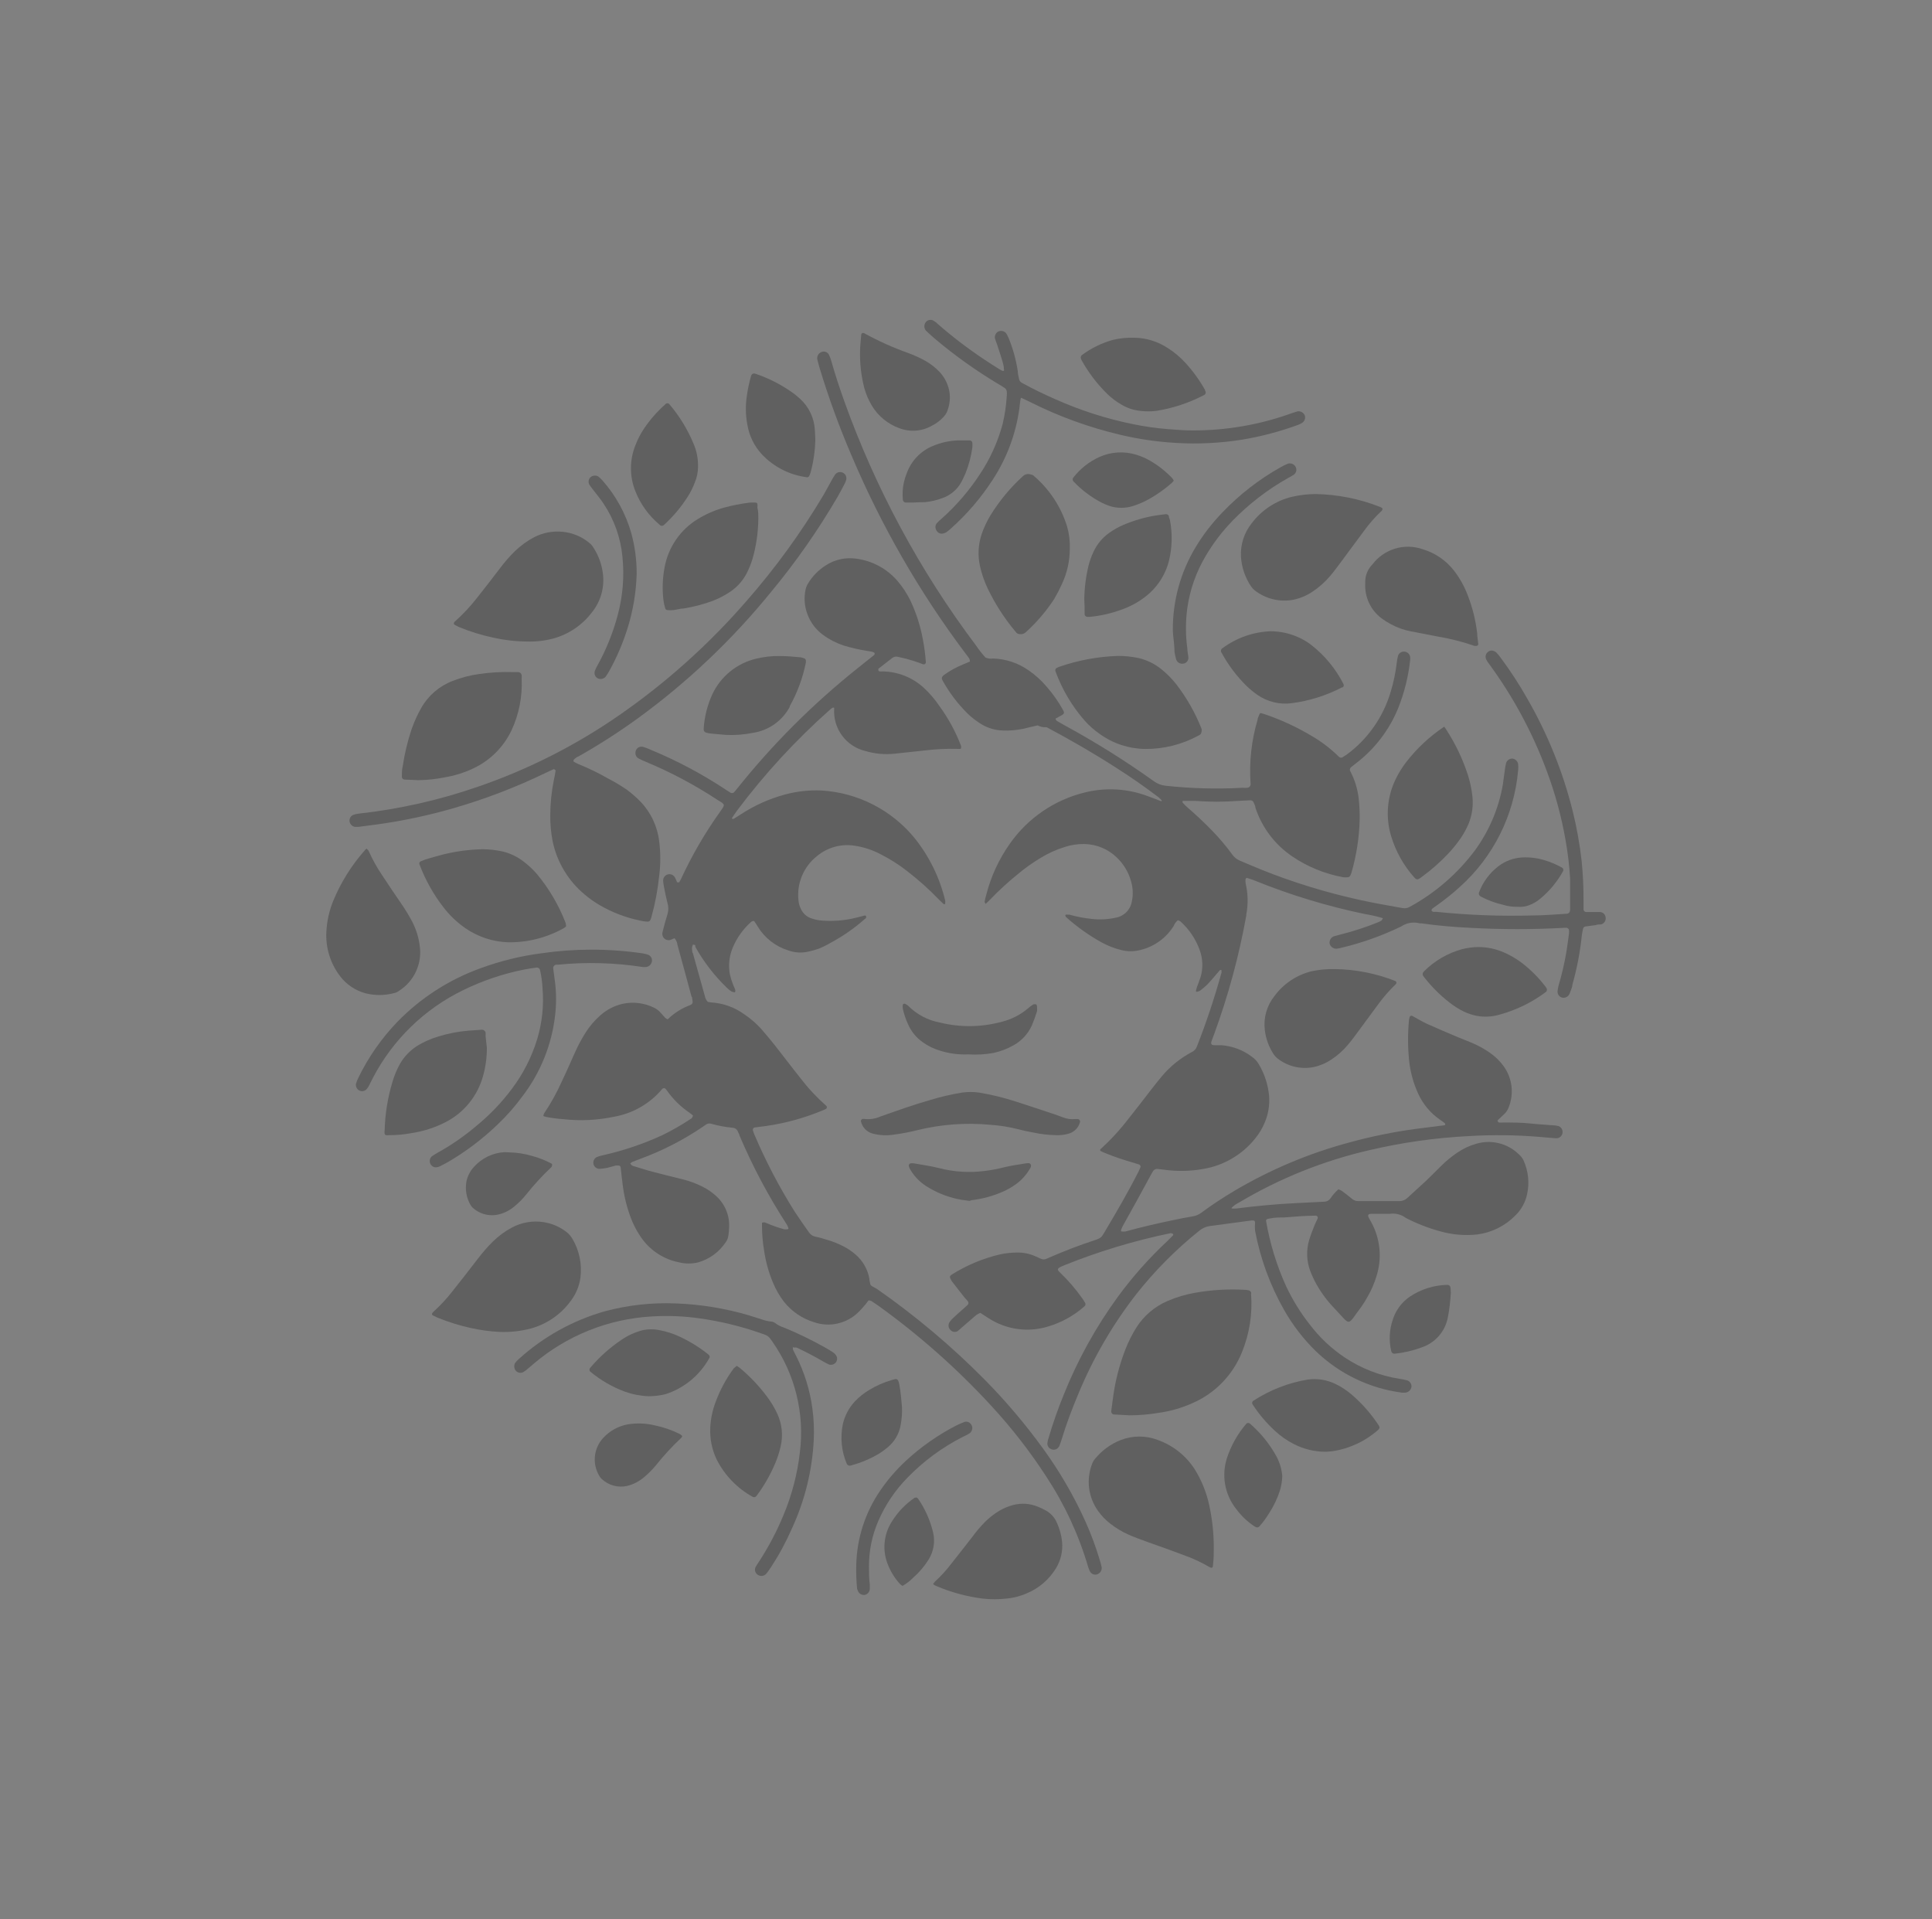 <svg width="151" height="150" viewBox="0 0 151 150" fill="none" xmlns="http://www.w3.org/2000/svg">
<rect x="0" y="0" width="151" height="150" fill="#808080" stroke="none"/>
<g opacity="0.25">
<g clip-path="url(#clip0_820_24797)">
<path d="M81.099 56.689L79.948 56.959C79.433 57.067 78.907 57.111 78.381 57.089C77.806 57.075 77.244 56.915 76.748 56.623C76.334 56.378 75.951 56.084 75.607 55.748C74.842 54.989 74.189 54.123 73.668 53.179C73.566 53.002 73.603 52.891 73.779 52.751C74.245 52.415 74.75 52.137 75.282 51.922L75.811 51.699C75.805 51.619 75.787 51.54 75.755 51.466C75.662 51.327 75.56 51.196 75.458 51.066C71.872 46.292 68.881 41.096 66.552 35.594C65.597 33.371 64.767 31.096 64.066 28.779C64.001 28.556 63.936 28.323 63.88 28.091C63.859 27.983 63.873 27.872 63.92 27.773C63.967 27.674 64.044 27.593 64.14 27.541C64.244 27.479 64.368 27.459 64.486 27.487C64.603 27.515 64.706 27.588 64.771 27.69C64.846 27.84 64.908 27.995 64.956 28.156C65.253 29.217 65.597 30.26 65.968 31.302C68.426 38.175 71.907 44.634 76.293 50.461C76.515 50.788 76.76 51.099 77.026 51.392C77.214 51.469 77.419 51.495 77.62 51.466C78.619 51.493 79.588 51.817 80.403 52.397C80.917 52.75 81.382 53.169 81.785 53.645C82.287 54.216 82.726 54.84 83.093 55.506C83.195 55.683 83.177 55.776 83.01 55.879L82.5 56.158C82.5 56.242 82.565 56.316 82.62 56.353C82.676 56.391 82.991 56.568 83.177 56.67C85.596 57.983 87.932 59.445 90.172 61.045C90.442 61.249 90.763 61.374 91.1 61.408C93.096 61.624 95.107 61.677 97.111 61.567C97.229 61.576 97.347 61.576 97.464 61.567C97.506 61.566 97.548 61.556 97.586 61.538C97.624 61.519 97.657 61.493 97.683 61.46C97.71 61.427 97.729 61.389 97.739 61.348C97.749 61.307 97.751 61.264 97.742 61.222C97.626 59.546 97.812 57.862 98.29 56.251C98.29 56.111 98.382 55.981 98.429 55.842C98.475 55.702 98.559 55.73 98.605 55.748L98.809 55.804C100.104 56.241 101.348 56.815 102.52 57.517C103.245 57.938 103.918 58.445 104.524 59.025C104.572 59.08 104.625 59.13 104.682 59.174C104.72 59.202 104.765 59.216 104.812 59.216C104.858 59.216 104.904 59.202 104.941 59.174L105.248 58.979C106.901 57.767 108.11 56.043 108.69 54.073C108.916 53.338 109.075 52.584 109.163 51.82C109.182 51.631 109.217 51.445 109.265 51.261C109.296 51.156 109.364 51.065 109.455 51.004C109.547 50.942 109.656 50.915 109.766 50.926C109.872 50.934 109.973 50.977 110.053 51.047C110.134 51.117 110.189 51.212 110.211 51.317C110.225 51.413 110.225 51.51 110.211 51.606C110.071 52.884 109.759 54.136 109.283 55.33C108.585 57.049 107.437 58.547 105.962 59.668L105.619 59.938C105.589 59.957 105.564 59.983 105.545 60.012C105.526 60.042 105.513 60.075 105.507 60.11C105.5 60.145 105.502 60.18 105.51 60.215C105.518 60.249 105.533 60.282 105.554 60.31C105.886 60.949 106.099 61.643 106.185 62.358C106.249 62.908 106.277 63.462 106.268 64.015C106.237 65.43 106.021 66.835 105.628 68.195C105.602 68.286 105.565 68.374 105.517 68.456C105.497 68.485 105.471 68.51 105.44 68.527C105.41 68.545 105.376 68.555 105.34 68.558C105.223 68.572 105.105 68.572 104.988 68.558C103.571 68.302 102.222 67.753 101.026 66.948C99.662 66.035 98.64 64.692 98.123 63.131C98.123 62.991 98.039 62.861 97.984 62.721C97.965 62.664 97.927 62.615 97.876 62.583C97.825 62.55 97.765 62.537 97.705 62.544L96.778 62.591C95.656 62.675 94.531 62.675 93.41 62.591C93.104 62.591 92.788 62.591 92.482 62.591H92.426C92.426 62.637 92.426 62.702 92.426 62.721C92.537 62.846 92.655 62.964 92.779 63.075C93.466 63.671 94.133 64.294 94.755 64.937C95.32 65.52 95.844 66.142 96.323 66.799C96.462 66.994 96.651 67.148 96.87 67.245C98.03 67.748 99.208 68.232 100.396 68.651C103.01 69.578 105.697 70.282 108.43 70.755L109.627 70.969C109.814 71.006 110.009 70.973 110.174 70.876C112.181 69.785 113.928 68.27 115.295 66.436C116.396 64.921 117.136 63.172 117.457 61.325C117.512 60.971 117.549 60.608 117.605 60.254C117.628 60.041 117.665 59.829 117.716 59.621C117.752 59.518 117.821 59.43 117.911 59.37C118.001 59.309 118.109 59.28 118.217 59.286C118.324 59.301 118.424 59.35 118.502 59.425C118.58 59.501 118.633 59.598 118.653 59.705C118.672 59.869 118.672 60.034 118.653 60.198C118.346 63.707 116.717 66.966 114.098 69.312C113.569 69.795 113.011 70.246 112.428 70.662L111.964 70.997C111.89 71.053 111.862 71.137 111.899 71.183C111.927 71.216 111.962 71.242 112.001 71.258C112.072 71.271 112.144 71.271 112.215 71.258C114.711 71.516 117.221 71.613 119.729 71.546C120.657 71.546 121.501 71.463 122.383 71.416C122.624 71.416 122.717 71.304 122.717 71.053C122.717 70.262 122.717 69.47 122.717 68.679C122.659 67.674 122.542 66.673 122.364 65.681C122.044 63.837 121.553 62.026 120.898 60.273C119.791 57.283 118.274 54.463 116.39 51.894C116.299 51.783 116.221 51.661 116.158 51.531C116.115 51.445 116.101 51.348 116.115 51.253C116.13 51.158 116.174 51.07 116.241 51.001C116.297 50.935 116.37 50.887 116.453 50.862C116.535 50.837 116.623 50.837 116.705 50.861C116.795 50.884 116.878 50.928 116.946 50.991C117.095 51.148 117.232 51.316 117.354 51.494C118.081 52.476 118.747 53.502 119.349 54.566C120.946 57.328 122.149 60.302 122.921 63.401C123.237 64.681 123.469 65.981 123.617 67.292C123.722 68.341 123.771 69.394 123.765 70.448C123.765 70.662 123.765 70.876 123.765 71.09C123.771 71.139 123.794 71.184 123.83 71.218C123.865 71.252 123.911 71.272 123.96 71.276H124.238H124.739H125.064C125.173 71.284 125.275 71.331 125.353 71.408C125.431 71.484 125.48 71.586 125.491 71.695C125.511 71.816 125.484 71.939 125.417 72.041C125.35 72.143 125.247 72.216 125.129 72.244C124.99 72.244 124.851 72.244 124.711 72.3L123.923 72.403C123.876 72.408 123.832 72.427 123.797 72.459C123.762 72.491 123.738 72.533 123.728 72.58C123.688 72.742 123.657 72.907 123.635 73.073C123.5 74.386 123.252 75.685 122.893 76.955C122.893 77.141 122.791 77.327 122.735 77.504C122.705 77.595 122.664 77.683 122.615 77.765C122.559 77.843 122.482 77.903 122.394 77.939C122.305 77.976 122.208 77.986 122.114 77.97C122.007 77.948 121.91 77.89 121.841 77.805C121.771 77.72 121.733 77.614 121.733 77.504C121.744 77.337 121.772 77.172 121.817 77.011C122.069 76.161 122.271 75.297 122.42 74.423C122.494 73.957 122.559 73.492 122.624 72.999C122.642 72.881 122.642 72.762 122.624 72.645C122.591 72.586 122.538 72.54 122.476 72.514C122.38 72.505 122.284 72.505 122.188 72.514C119.778 72.645 117.362 72.645 114.952 72.514C113.662 72.449 112.382 72.347 111.102 72.161H110.962C110.718 72.095 110.462 72.083 110.213 72.124C109.963 72.166 109.725 72.261 109.515 72.403C108.033 73.122 106.478 73.678 104.877 74.06C104.74 74.097 104.6 74.126 104.459 74.144C104.339 74.148 104.22 74.112 104.123 74.041C104.025 73.97 103.954 73.869 103.921 73.752C103.902 73.634 103.923 73.512 103.982 73.407C104.041 73.302 104.134 73.22 104.246 73.175L104.802 73.026C105.775 72.782 106.73 72.471 107.66 72.096C107.773 72.054 107.882 72.001 107.984 71.937C107.984 71.937 108.049 71.826 108.086 71.76C107.625 71.617 107.154 71.508 106.676 71.434C103.751 70.826 100.885 69.957 98.113 68.837C97.9 68.744 97.668 68.679 97.445 68.605C97.445 68.605 97.353 68.66 97.353 68.688C97.339 68.803 97.339 68.918 97.353 69.033C97.543 69.829 97.561 70.658 97.408 71.463V71.537C96.839 74.708 95.994 77.823 94.885 80.846C94.829 80.995 94.774 81.153 94.709 81.312C94.588 81.628 94.709 81.684 94.931 81.684H95.432C96.323 81.744 97.175 82.068 97.881 82.615C98.097 82.769 98.274 82.969 98.401 83.201C98.841 83.949 99.11 84.785 99.189 85.65C99.245 86.369 99.124 87.092 98.837 87.754C98.652 88.198 98.401 88.612 98.095 88.983C97.079 90.246 95.636 91.091 94.041 91.356C93.026 91.538 91.99 91.557 90.97 91.412L90.469 91.356C90.397 91.347 90.324 91.36 90.26 91.394C90.195 91.427 90.142 91.479 90.107 91.543L89.968 91.785C89.238 93.138 88.499 94.481 87.751 95.816C87.699 95.922 87.652 96.03 87.612 96.141C87.612 96.197 87.612 96.244 87.676 96.244C87.769 96.253 87.862 96.253 87.955 96.244C89.151 95.918 90.367 95.629 91.582 95.378C92.139 95.257 92.705 95.145 93.271 95.052C93.504 95.009 93.723 94.91 93.911 94.763C94.718 94.168 95.562 93.609 96.425 93.097C99.266 91.409 102.325 90.121 105.517 89.271C107.199 88.811 108.91 88.463 110.638 88.228L112.911 87.94C112.924 87.93 112.935 87.918 112.943 87.903C112.95 87.889 112.954 87.873 112.954 87.856C112.954 87.84 112.95 87.823 112.943 87.809C112.935 87.794 112.924 87.782 112.911 87.772C112.799 87.689 112.688 87.595 112.567 87.521C111.811 87.005 111.211 86.29 110.833 85.454C110.455 84.624 110.216 83.737 110.127 82.829C110.025 81.78 110.025 80.723 110.127 79.673C110.142 79.601 110.16 79.529 110.183 79.459C110.201 79.43 110.228 79.407 110.26 79.394C110.291 79.381 110.326 79.377 110.359 79.385C110.758 79.599 111.148 79.841 111.556 80.027C112.363 80.39 113.18 80.734 113.996 81.079L114.989 81.479C115.519 81.698 116.023 81.976 116.492 82.308C116.883 82.587 117.227 82.926 117.512 83.313C117.846 83.77 118.058 84.304 118.13 84.866C118.201 85.428 118.129 85.999 117.92 86.525C117.849 86.731 117.728 86.917 117.568 87.065L117.048 87.558C117.045 87.58 117.045 87.602 117.048 87.623C117.048 87.623 117.113 87.716 117.15 87.726C117.268 87.735 117.386 87.735 117.503 87.726C118.189 87.726 118.885 87.726 119.581 87.8C120.277 87.875 120.917 87.903 121.576 87.959C121.67 87.97 121.764 87.992 121.854 88.024C121.948 88.07 122.025 88.146 122.073 88.24C122.121 88.333 122.138 88.44 122.122 88.544C122.105 88.648 122.056 88.744 121.981 88.818C121.906 88.892 121.81 88.94 121.706 88.955H121.566L120.351 88.852C118.5 88.697 116.639 88.675 114.785 88.787C112.159 88.922 109.551 89.293 106.992 89.895C103.422 90.72 100.002 92.096 96.852 93.972C96.635 94.075 96.438 94.213 96.267 94.382C96.263 94.392 96.261 94.403 96.261 94.414C96.261 94.426 96.263 94.437 96.267 94.447C96.388 94.456 96.509 94.456 96.629 94.447C98.169 94.251 99.709 94.103 101.268 94.028L103.494 93.916C103.589 93.916 103.682 93.893 103.766 93.849C103.85 93.806 103.922 93.743 103.977 93.665C104.156 93.4 104.368 93.159 104.607 92.948C104.695 92.976 104.779 93.013 104.858 93.06C105.127 93.255 105.396 93.46 105.647 93.674C105.791 93.806 105.98 93.876 106.175 93.87H106.25H109.33C109.568 93.879 109.8 93.796 109.979 93.637L111.463 92.278C111.862 91.896 112.243 91.505 112.642 91.114C113.031 90.727 113.457 90.378 113.913 90.072C114.348 89.776 114.827 89.55 115.332 89.401C115.918 89.218 116.542 89.198 117.138 89.342C117.734 89.486 118.28 89.79 118.718 90.221C118.865 90.347 118.985 90.502 119.071 90.677C119.453 91.513 119.551 92.451 119.349 93.349C119.212 93.981 118.889 94.559 118.421 95.006C117.623 95.814 116.578 96.332 115.453 96.476C114.478 96.58 113.492 96.495 112.549 96.225C111.624 95.974 110.728 95.625 109.877 95.183C109.694 95.046 109.486 94.947 109.264 94.892C109.043 94.838 108.813 94.829 108.587 94.866H107.149C106.927 94.866 106.871 94.978 106.992 95.192C107.013 95.237 107.038 95.281 107.066 95.322L107.168 95.508C107.522 96.15 107.741 96.858 107.811 97.588C107.881 98.319 107.801 99.055 107.576 99.753C107.409 100.306 107.179 100.837 106.89 101.336C106.744 101.61 106.579 101.875 106.398 102.127C105.229 103.672 105.637 103.654 104.311 102.267C103.768 101.708 103.297 101.082 102.91 100.405C102.723 100.068 102.559 99.72 102.418 99.362C102.114 98.573 102.082 97.705 102.325 96.895C102.446 96.504 102.594 96.123 102.743 95.75C102.817 95.573 102.91 95.397 102.984 95.229C102.993 95.207 102.997 95.184 102.996 95.16C102.995 95.136 102.989 95.113 102.978 95.092C102.968 95.071 102.953 95.053 102.935 95.038C102.916 95.023 102.895 95.012 102.873 95.006H102.798C101.982 95.006 101.175 95.089 100.368 95.145C100.006 95.145 99.644 95.145 99.292 95.22C99.196 95.228 99.103 95.25 99.013 95.285C99.013 95.285 98.939 95.359 98.948 95.397C99.25 97.171 99.78 98.898 100.525 100.535C101.029 101.602 101.652 102.607 102.381 103.533C103.139 104.526 104.054 105.388 105.09 106.084C106.387 106.949 107.856 107.521 109.395 107.759C109.585 107.787 109.774 107.824 109.96 107.871C110.076 107.904 110.175 107.978 110.24 108.079C110.305 108.18 110.331 108.301 110.313 108.42C110.284 108.538 110.218 108.642 110.124 108.718C110.03 108.794 109.914 108.836 109.793 108.839H109.58C107.048 108.508 104.688 107.373 102.845 105.6C101.868 104.646 101.031 103.558 100.358 102.369C99.268 100.449 98.503 98.36 98.095 96.188C98.072 95.971 98.072 95.753 98.095 95.536C98.095 95.513 98.09 95.49 98.081 95.468C98.071 95.447 98.057 95.428 98.039 95.413C98.022 95.398 98.001 95.387 97.978 95.381C97.956 95.375 97.932 95.374 97.909 95.378H97.835L94.644 95.806C94.302 95.839 93.979 95.976 93.716 96.197C91.903 97.651 90.259 99.306 88.817 101.131C86.961 103.514 85.435 106.138 84.281 108.932C83.799 110.077 83.353 111.25 82.991 112.442C82.936 112.619 82.88 112.805 82.806 112.982C82.778 113.048 82.737 113.108 82.685 113.159C82.618 113.227 82.53 113.273 82.436 113.29C82.341 113.306 82.243 113.293 82.156 113.252C82.067 113.217 81.99 113.156 81.937 113.076C81.884 112.996 81.857 112.901 81.86 112.805C81.872 112.662 81.903 112.521 81.952 112.386C82.291 111.237 82.687 110.106 83.14 108.997C84.227 106.28 85.648 103.709 87.37 101.345C88.519 99.779 89.811 98.323 91.23 96.998L91.684 96.542C91.695 96.523 91.7 96.502 91.7 96.481C91.7 96.46 91.695 96.439 91.684 96.421C91.684 96.421 91.601 96.421 91.554 96.374H91.489C88.656 96.959 85.88 97.797 83.195 98.878L82.936 98.99C82.63 99.13 82.602 99.223 82.843 99.446C83.484 100.059 84.066 100.732 84.578 101.457C84.661 101.569 84.736 101.699 84.81 101.82C84.828 101.851 84.837 101.886 84.837 101.922C84.837 101.958 84.828 101.994 84.81 102.025C84.784 102.063 84.753 102.098 84.717 102.127C83.909 102.833 82.96 103.356 81.934 103.663C81.162 103.903 80.347 103.972 79.546 103.864C78.745 103.757 77.977 103.475 77.295 103.039L76.618 102.602C76.509 102.65 76.403 102.706 76.302 102.77L75.161 103.756C75.059 103.849 74.948 103.952 74.837 104.036C74.752 104.082 74.655 104.1 74.56 104.087C74.465 104.073 74.376 104.029 74.308 103.961C74.224 103.892 74.166 103.796 74.144 103.689C74.122 103.583 74.137 103.471 74.187 103.375C74.248 103.274 74.319 103.18 74.401 103.095C74.66 102.844 74.929 102.602 75.198 102.369L75.625 101.988C75.646 101.967 75.662 101.942 75.674 101.915C75.685 101.888 75.691 101.859 75.691 101.829C75.691 101.8 75.685 101.771 75.674 101.744C75.662 101.716 75.646 101.692 75.625 101.671L75.338 101.345L74.41 100.154C74.358 100.073 74.311 99.989 74.271 99.902C74.255 99.872 74.247 99.838 74.247 99.805C74.247 99.77 74.255 99.737 74.271 99.707C74.306 99.674 74.343 99.642 74.382 99.614C75.559 98.873 76.851 98.335 78.204 98.022C78.601 97.941 79.005 97.897 79.41 97.891C79.937 97.868 80.461 97.971 80.941 98.189L81.331 98.366C81.405 98.405 81.488 98.426 81.572 98.426C81.656 98.426 81.739 98.405 81.813 98.366L81.943 98.31C83.13 97.789 84.337 97.324 85.561 96.923C85.676 96.89 85.788 96.846 85.895 96.793C85.979 96.751 86.054 96.694 86.118 96.625C86.188 96.526 86.253 96.424 86.313 96.318C87.24 94.763 88.168 93.172 88.984 91.561C89.04 91.449 89.087 91.338 89.133 91.235C89.141 91.212 89.145 91.188 89.144 91.163C89.142 91.138 89.135 91.114 89.124 91.092C89.113 91.07 89.097 91.051 89.078 91.035C89.058 91.02 89.036 91.009 89.012 91.003L88.604 90.872C87.868 90.668 87.143 90.422 86.433 90.137C86.3 90.086 86.17 90.027 86.044 89.96C85.979 89.96 85.951 89.82 86.044 89.783L86.609 89.243C87.153 88.703 87.662 88.127 88.131 87.521C88.762 86.73 89.374 85.929 89.987 85.138C90.265 84.784 90.543 84.421 90.84 84.076C91.488 83.314 92.275 82.682 93.159 82.215C93.334 82.133 93.471 81.986 93.54 81.805C94.284 79.91 94.928 77.978 95.469 76.015C95.479 75.969 95.479 75.921 95.469 75.875V75.81C95.43 75.8 95.388 75.8 95.349 75.81L95.07 76.136C94.838 76.406 94.607 76.685 94.356 76.946C94.182 77.111 93.999 77.266 93.809 77.411C93.749 77.45 93.683 77.478 93.614 77.495C93.593 77.504 93.571 77.508 93.549 77.508C93.527 77.508 93.505 77.504 93.484 77.495C93.468 77.456 93.468 77.413 93.484 77.374C93.524 77.212 93.577 77.053 93.642 76.899C93.697 76.713 93.781 76.545 93.837 76.359C94.04 75.662 94.014 74.918 93.762 74.237C93.451 73.377 92.932 72.609 92.25 72.002C92.19 71.965 92.124 71.937 92.055 71.919C91.907 72.044 91.793 72.204 91.721 72.384C91.128 73.323 90.192 73.991 89.114 74.246C88.627 74.372 88.117 74.372 87.63 74.246C87.096 74.114 86.582 73.914 86.099 73.65C85.1 73.096 84.167 72.431 83.316 71.667C83.29 71.627 83.272 71.583 83.26 71.537C83.26 71.49 83.344 71.463 83.427 71.481C83.477 71.477 83.526 71.477 83.576 71.481C84.149 71.644 84.736 71.757 85.329 71.816C85.949 71.888 86.576 71.856 87.185 71.723C87.505 71.671 87.802 71.519 88.031 71.288C88.261 71.057 88.413 70.76 88.465 70.438C88.574 69.92 88.552 69.382 88.4 68.874C88.204 68.164 87.819 67.521 87.287 67.013C86.607 66.357 85.706 65.981 84.763 65.961C84.237 65.95 83.714 66.028 83.214 66.193C82.564 66.395 81.94 66.676 81.359 67.031C80.705 67.42 80.085 67.862 79.503 68.353C78.759 68.957 78.052 69.607 77.388 70.299C77.295 70.401 77.184 70.494 77.082 70.597C76.98 70.699 77.017 70.597 77.017 70.597C76.986 70.57 76.963 70.534 76.952 70.494C76.984 70.306 77.028 70.119 77.082 69.936C77.449 68.495 78.078 67.135 78.937 65.924C80.345 63.924 82.429 62.505 84.8 61.93C86.434 61.524 88.153 61.628 89.727 62.228C90.07 62.349 90.395 62.479 90.729 62.609C90.729 62.609 90.729 62.609 90.794 62.609C90.799 62.599 90.801 62.588 90.801 62.577C90.801 62.566 90.799 62.554 90.794 62.544C90.715 62.459 90.631 62.378 90.543 62.302C89.473 61.489 88.372 60.723 87.24 60.003C85.478 58.867 83.65 57.815 81.795 56.828C81.461 56.856 81.275 56.773 81.099 56.689Z" fill="black"/>
<path d="M54.176 73.818C54.135 73.877 54.107 73.944 54.092 74.014C54.078 74.084 54.078 74.157 54.093 74.227C54.093 74.32 54.093 74.414 54.157 74.507L55.085 77.83C55.117 78.004 55.197 78.166 55.317 78.296L55.577 78.342C56.514 78.396 57.416 78.719 58.175 79.273C58.651 79.591 59.087 79.966 59.473 80.39C59.835 80.8 60.188 81.228 60.531 81.656C61.218 82.522 61.876 83.406 62.563 84.263C63.16 85.043 63.831 85.763 64.567 86.413C64.586 86.427 64.601 86.445 64.612 86.466C64.623 86.487 64.629 86.511 64.629 86.534C64.629 86.558 64.623 86.581 64.612 86.602C64.601 86.623 64.586 86.641 64.567 86.655L64.372 86.748C62.937 87.354 61.431 87.773 59.891 87.996L58.963 88.117C58.919 88.132 58.881 88.163 58.859 88.205C58.837 88.246 58.831 88.295 58.843 88.34C58.868 88.432 58.899 88.522 58.935 88.61C59.834 90.729 60.901 92.771 62.127 94.717C62.479 95.257 62.86 95.788 63.231 96.318C63.29 96.406 63.367 96.481 63.456 96.539C63.546 96.597 63.646 96.635 63.75 96.653C64.075 96.719 64.4 96.821 64.678 96.905C65.091 97.026 65.491 97.185 65.875 97.38C66.24 97.561 66.58 97.789 66.886 98.059C67.439 98.541 67.812 99.198 67.944 99.921C67.944 100.061 67.99 100.2 68.018 100.359C68.046 100.517 68.361 100.61 68.537 100.731C71.561 102.839 74.387 105.219 76.98 107.843C78.628 109.516 80.148 111.311 81.526 113.215C82.808 114.979 83.908 116.869 84.81 118.856C85.255 119.837 85.633 120.848 85.942 121.882C86.007 122.086 86.062 122.291 86.109 122.505C86.115 122.625 86.082 122.744 86.012 122.842C85.943 122.94 85.843 123.012 85.728 123.045C85.622 123.074 85.509 123.064 85.409 123.018C85.31 122.972 85.229 122.893 85.181 122.794C85.128 122.689 85.085 122.58 85.051 122.468C84.314 119.955 83.207 117.568 81.767 115.384C80.501 113.436 79.073 111.599 77.499 109.891C74.822 106.981 71.857 104.351 68.649 102.043L68.111 101.68C68.04 101.649 67.965 101.63 67.888 101.625L67.628 101.96C67.452 102.155 67.285 102.369 67.09 102.546C66.644 102.986 66.085 103.292 65.476 103.432C64.867 103.572 64.231 103.539 63.639 103.337C62.711 103.058 61.89 102.503 61.282 101.746C60.931 101.289 60.641 100.788 60.42 100.256C60.075 99.437 59.838 98.576 59.715 97.696C59.611 97.081 59.558 96.458 59.557 95.834C59.557 95.741 59.557 95.648 59.557 95.564C59.603 95.541 59.654 95.528 59.705 95.528C59.757 95.528 59.808 95.541 59.854 95.564C60.315 95.765 60.789 95.933 61.273 96.067C61.365 96.081 61.459 96.081 61.551 96.067C61.563 96.068 61.575 96.066 61.585 96.061C61.596 96.056 61.605 96.049 61.611 96.04C61.618 96.03 61.622 96.019 61.623 96.007C61.624 95.996 61.621 95.984 61.617 95.974C61.587 95.884 61.55 95.797 61.505 95.713C60.067 93.499 58.825 91.163 57.794 88.731C57.794 88.638 57.711 88.554 57.683 88.461C57.654 88.369 57.598 88.289 57.521 88.23C57.445 88.172 57.352 88.139 57.256 88.135C56.685 88.081 56.12 87.975 55.568 87.819C55.5 87.8 55.429 87.797 55.36 87.81C55.291 87.823 55.225 87.852 55.169 87.893L54.928 88.061C53.4 89.097 51.752 89.941 50.02 90.575L49.417 90.807C49.359 90.84 49.306 90.881 49.259 90.928C49.288 90.983 49.329 91.031 49.379 91.068C49.429 91.105 49.486 91.13 49.547 91.142C50.048 91.291 50.549 91.459 51.059 91.589C51.82 91.794 52.59 91.971 53.35 92.166C53.884 92.296 54.401 92.486 54.89 92.734C55.28 92.923 55.639 93.167 55.957 93.46C56.299 93.764 56.569 94.141 56.747 94.563C56.925 94.985 57.007 95.442 56.987 95.899C56.982 96.115 56.964 96.329 56.931 96.542C56.911 96.734 56.841 96.916 56.727 97.072C56.219 97.839 55.456 98.4 54.575 98.655C54.084 98.776 53.572 98.776 53.081 98.655C51.941 98.434 50.923 97.797 50.224 96.868C49.805 96.3 49.474 95.672 49.241 95.006C48.949 94.194 48.753 93.35 48.656 92.492C48.6 92.064 48.554 91.636 48.508 91.207C48.496 91.174 48.475 91.144 48.447 91.123C48.419 91.101 48.385 91.088 48.35 91.087H48.137L47.441 91.273C47.254 91.307 47.065 91.332 46.875 91.347C46.762 91.352 46.651 91.316 46.561 91.247C46.471 91.177 46.408 91.079 46.384 90.968C46.36 90.856 46.375 90.74 46.428 90.64C46.48 90.539 46.566 90.46 46.671 90.416C46.804 90.366 46.94 90.326 47.079 90.295C48.695 89.936 50.269 89.406 51.773 88.713C52.526 88.344 53.254 87.928 53.953 87.465C54.012 87.44 54.063 87.399 54.099 87.346C54.135 87.293 54.155 87.231 54.157 87.167L53.889 86.963C53.194 86.489 52.59 85.893 52.107 85.203C52.071 85.145 52.024 85.094 51.968 85.054C51.948 85.043 51.926 85.037 51.903 85.037C51.88 85.037 51.858 85.043 51.838 85.054C51.792 85.068 51.753 85.098 51.727 85.138C50.774 86.26 49.462 87.013 48.016 87.27C46.705 87.549 45.358 87.615 44.027 87.465C43.575 87.434 43.126 87.375 42.681 87.288L42.468 87.223C42.474 87.152 42.493 87.083 42.524 87.018C43.059 86.222 43.525 85.382 43.915 84.505C44.277 83.751 44.611 82.978 44.955 82.215C45.19 81.69 45.463 81.183 45.771 80.697C46.08 80.21 46.455 79.769 46.884 79.385C47.383 78.929 47.99 78.608 48.647 78.454C49.493 78.267 50.378 78.379 51.152 78.77C51.303 78.847 51.441 78.948 51.56 79.068C51.708 79.217 51.838 79.394 51.987 79.543C52.045 79.593 52.111 79.634 52.181 79.664C52.681 79.179 53.275 78.802 53.926 78.556C54.12 78.482 54.167 78.37 54.12 78.156C54.074 77.942 54.12 77.97 54.046 77.877C53.684 76.536 53.323 75.196 52.952 73.855C52.932 73.658 52.851 73.472 52.719 73.324L52.404 73.455C52.322 73.481 52.236 73.485 52.152 73.467C52.068 73.449 51.991 73.409 51.927 73.352C51.863 73.294 51.816 73.221 51.788 73.14C51.762 73.058 51.756 72.971 51.773 72.887C51.885 72.403 52.014 71.956 52.172 71.435C52.255 71.159 52.255 70.864 52.172 70.588C52.061 70.15 51.968 69.703 51.885 69.256C51.856 69.115 51.838 68.972 51.829 68.828C51.826 68.716 51.86 68.607 51.927 68.518C51.994 68.428 52.089 68.364 52.197 68.336C52.304 68.308 52.419 68.317 52.52 68.363C52.622 68.408 52.705 68.487 52.757 68.586C52.812 68.688 52.849 68.8 52.905 68.912C52.961 69.024 52.979 68.912 53.026 68.958C53.072 69.005 53.026 68.958 53.081 68.958L53.221 68.707C54.074 66.858 55.099 65.094 56.282 63.438C56.681 62.861 56.718 62.898 56.069 62.507C54.309 61.349 52.445 60.358 50.502 59.547C50.307 59.463 50.103 59.379 49.918 59.277C49.832 59.233 49.762 59.164 49.717 59.079C49.673 58.994 49.655 58.897 49.667 58.802C49.67 58.704 49.704 58.61 49.764 58.532C49.824 58.455 49.907 58.4 50.001 58.374C50.092 58.346 50.189 58.346 50.28 58.374C50.486 58.438 50.687 58.515 50.883 58.606C52.925 59.453 54.883 60.495 56.727 61.716L57.089 61.949C57.141 61.979 57.201 61.989 57.259 61.977C57.318 61.965 57.369 61.931 57.405 61.883L57.544 61.716C60.342 58.203 63.525 55.017 67.034 52.22L68.324 51.187C68.336 51.175 68.346 51.16 68.353 51.144C68.359 51.128 68.363 51.111 68.363 51.094C68.363 51.077 68.359 51.059 68.353 51.044C68.346 51.028 68.336 51.013 68.324 51.001C68.262 50.968 68.197 50.943 68.129 50.926L67.777 50.87C67.149 50.771 66.529 50.628 65.921 50.442C65.353 50.254 64.817 49.978 64.335 49.623C63.769 49.213 63.339 48.643 63.101 47.985C62.874 47.375 62.826 46.713 62.962 46.076C62.998 45.912 63.061 45.755 63.147 45.611C63.495 45.034 63.971 44.547 64.539 44.187C65.249 43.724 66.104 43.539 66.942 43.665C68.183 43.831 69.322 44.447 70.142 45.397C70.533 45.854 70.866 46.357 71.135 46.895C71.6 47.871 71.933 48.904 72.128 49.968C72.242 50.555 72.319 51.149 72.36 51.746C72.36 51.885 72.257 51.95 72.118 51.904L71.849 51.801C71.31 51.609 70.758 51.454 70.198 51.336C70.118 51.311 70.032 51.307 69.95 51.323C69.867 51.339 69.79 51.376 69.725 51.429L68.649 52.267C68.649 52.267 68.649 52.351 68.649 52.388C68.657 52.408 68.669 52.426 68.685 52.441C68.701 52.455 68.721 52.466 68.741 52.472C68.812 52.481 68.884 52.481 68.955 52.472C70.14 52.483 71.281 52.927 72.165 53.719C72.646 54.16 73.072 54.657 73.436 55.199C74.115 56.132 74.67 57.148 75.087 58.225C75.11 58.271 75.122 58.322 75.122 58.374C75.122 58.425 75.11 58.476 75.087 58.523C74.976 58.532 74.864 58.532 74.753 58.523C73.941 58.507 73.129 58.547 72.323 58.644L69.901 58.904C69.137 58.983 68.365 58.91 67.628 58.69C66.898 58.516 66.253 58.087 65.808 57.48C65.362 56.873 65.146 56.128 65.198 55.376V55.311C65.155 55.297 65.11 55.297 65.068 55.311C65.005 55.349 64.946 55.393 64.891 55.441C62.205 57.823 59.765 60.471 57.609 63.345C57.479 63.522 57.358 63.708 57.238 63.885C57.228 63.891 57.22 63.899 57.215 63.909C57.209 63.918 57.206 63.929 57.206 63.941C57.206 63.952 57.209 63.963 57.215 63.973C57.22 63.983 57.228 63.991 57.238 63.997H57.34L57.887 63.652C58.948 62.953 60.113 62.428 61.338 62.097C62.283 61.839 63.263 61.732 64.242 61.781C65.64 61.87 67.004 62.246 68.251 62.886C69.497 63.527 70.599 64.418 71.487 65.505C72.63 66.931 73.444 68.594 73.872 70.373C73.881 70.444 73.881 70.516 73.872 70.588C73.872 70.588 73.872 70.643 73.872 70.653C73.833 70.667 73.79 70.667 73.751 70.653L73.389 70.308C72.626 69.513 71.804 68.775 70.931 68.102C70.292 67.598 69.605 67.158 68.881 66.789C68.228 66.435 67.518 66.199 66.784 66.091C66.262 66.011 65.728 66.043 65.22 66.186C64.711 66.329 64.238 66.579 63.834 66.92C63.326 67.325 62.928 67.852 62.679 68.453C62.429 69.053 62.335 69.708 62.405 70.355C62.423 70.595 62.489 70.83 62.6 71.044C62.68 71.218 62.795 71.374 62.939 71.501C63.083 71.627 63.252 71.722 63.435 71.779C63.707 71.873 63.991 71.93 64.279 71.947C65.16 72.012 66.047 71.937 66.904 71.723L67.6 71.546C67.6 71.546 67.665 71.546 67.693 71.612C67.721 71.677 67.693 71.612 67.693 71.667C67.697 71.689 67.697 71.711 67.693 71.733C66.847 72.493 65.912 73.15 64.91 73.688C64.612 73.862 64.302 74.014 63.982 74.144C63.712 74.237 63.436 74.314 63.157 74.376C62.641 74.49 62.103 74.455 61.607 74.274C60.612 73.967 59.764 73.304 59.223 72.412C59.13 72.263 59.047 72.124 58.945 71.984C58.905 71.973 58.864 71.973 58.824 71.984C58.775 71.996 58.73 72.022 58.694 72.058C58.087 72.602 57.605 73.272 57.284 74.023C56.997 74.688 56.913 75.423 57.043 76.136C57.097 76.369 57.165 76.6 57.247 76.825C57.303 76.983 57.377 77.132 57.442 77.29C57.507 77.448 57.442 77.56 57.442 77.551C57.348 77.549 57.257 77.527 57.173 77.486C57.031 77.396 56.9 77.29 56.783 77.169C55.82 76.236 54.998 75.167 54.343 73.995C54.339 73.951 54.339 73.908 54.343 73.864L54.176 73.818Z" fill="black"/>
<path d="M43.006 63.727C43.01 62.788 43.106 61.853 43.294 60.934C43.35 60.701 43.387 60.468 43.424 60.226C43.424 60.18 43.312 60.096 43.266 60.114L42.682 60.385C40.335 61.523 37.895 62.457 35.39 63.177C33.461 63.733 31.495 64.15 29.508 64.425L28.023 64.62H27.736C27.629 64.601 27.531 64.549 27.456 64.47C27.381 64.391 27.332 64.291 27.318 64.183C27.306 64.076 27.329 63.969 27.384 63.878C27.44 63.787 27.525 63.717 27.625 63.68C27.759 63.631 27.899 63.6 28.042 63.587C31.225 63.234 34.358 62.525 37.384 61.474C41.296 60.127 45.004 58.248 48.406 55.888C52.086 53.336 55.434 50.33 58.37 46.942C60.61 44.384 62.613 41.626 64.353 38.703C64.604 38.266 64.845 37.819 65.086 37.381C65.143 37.279 65.205 37.179 65.272 37.083C65.339 36.997 65.433 36.935 65.539 36.908C65.644 36.882 65.756 36.891 65.856 36.934C65.956 36.975 66.039 37.049 66.092 37.144C66.144 37.239 66.162 37.349 66.144 37.456C66.118 37.572 66.077 37.685 66.023 37.791C65.847 38.135 65.662 38.471 65.476 38.806C63.947 41.427 62.207 43.918 60.271 46.253C57.242 49.983 53.743 53.303 49.862 56.13C48.373 57.21 46.825 58.205 45.224 59.109C45.069 59.171 44.932 59.27 44.825 59.398C44.825 59.398 44.825 59.509 44.825 59.519C44.947 59.593 45.074 59.658 45.205 59.714C46.002 60.037 46.777 60.413 47.524 60.841C48.031 61.102 48.52 61.394 48.99 61.716C49.368 61.999 49.725 62.31 50.057 62.647C50.874 63.5 51.389 64.599 51.523 65.775C51.634 66.655 51.634 67.547 51.523 68.428C51.411 69.526 51.206 70.613 50.911 71.677C50.886 71.767 50.852 71.854 50.809 71.937C50.787 71.965 50.761 71.987 50.73 72.003C50.7 72.019 50.666 72.028 50.632 72.03C50.416 72.022 50.202 71.991 49.992 71.937C48.893 71.707 47.837 71.302 46.866 70.736C46.452 70.496 46.061 70.218 45.697 69.908C44.414 68.843 43.531 67.373 43.192 65.737C43.064 65.075 43.002 64.401 43.006 63.727Z" fill="black"/>
<path d="M88.261 110.608L87.046 110.543C86.987 110.534 86.935 110.502 86.899 110.456C86.862 110.409 86.845 110.35 86.851 110.291C86.934 109.696 86.999 109.1 87.101 108.513C87.287 107.474 87.573 106.454 87.955 105.469C88.186 104.869 88.475 104.292 88.817 103.747C89.399 102.83 90.243 102.109 91.239 101.68C91.94 101.376 92.675 101.158 93.428 101.029C94.723 100.801 96.04 100.726 97.353 100.805C97.447 100.811 97.54 100.827 97.631 100.852C97.695 100.88 97.747 100.929 97.779 100.992C97.794 101.037 97.794 101.086 97.779 101.131C97.899 102.667 97.66 104.209 97.084 105.637C96.731 106.531 96.206 107.346 95.539 108.036C94.872 108.726 94.076 109.278 93.196 109.658C92.344 110.042 91.441 110.299 90.515 110.422C89.77 110.548 89.016 110.61 88.261 110.608Z" fill="black"/>
<path d="M41.188 50.135C40.292 50.128 39.399 50.025 38.525 49.828C37.615 49.632 36.724 49.355 35.863 48.999C35.731 48.94 35.604 48.872 35.482 48.795C35.468 48.752 35.468 48.706 35.482 48.664C35.502 48.619 35.535 48.581 35.575 48.553C36.209 47.986 36.789 47.363 37.31 46.691C37.913 45.937 38.488 45.183 39.073 44.419C39.43 43.939 39.824 43.488 40.251 43.069C40.699 42.638 41.205 42.271 41.754 41.98C42.438 41.63 43.207 41.484 43.971 41.561C44.738 41.633 45.465 41.935 46.059 42.427C46.188 42.531 46.298 42.657 46.383 42.799C46.804 43.448 47.062 44.189 47.135 44.959C47.234 45.997 46.925 47.033 46.272 47.845C45.514 48.848 44.448 49.571 43.238 49.902C42.569 50.079 41.879 50.157 41.188 50.135Z" fill="black"/>
<path d="M39.054 104.091C38.292 104.054 37.535 103.951 36.79 103.784C35.903 103.589 35.034 103.318 34.193 102.974L33.803 102.788C33.791 102.776 33.781 102.761 33.774 102.745C33.768 102.73 33.764 102.712 33.764 102.695C33.764 102.678 33.768 102.66 33.774 102.644C33.781 102.629 33.791 102.614 33.803 102.602C33.829 102.563 33.86 102.529 33.896 102.499C34.429 102.016 34.92 101.486 35.362 100.917C36.03 100.079 36.688 99.232 37.347 98.376C37.708 97.898 38.101 97.447 38.525 97.026C38.971 96.588 39.477 96.218 40.028 95.927C40.773 95.531 41.625 95.384 42.459 95.508C43.174 95.612 43.846 95.915 44.398 96.383C44.52 96.499 44.626 96.63 44.713 96.774C45.276 97.703 45.505 98.797 45.363 99.874C45.269 100.52 45.013 101.132 44.62 101.652C43.856 102.709 42.757 103.474 41.503 103.821C40.705 104.033 39.879 104.124 39.054 104.091Z" fill="black"/>
<path d="M94.866 120.904C94.866 121.379 94.866 121.835 94.801 122.338C94.801 122.533 94.699 122.57 94.514 122.459C93.874 122.084 93.2 121.773 92.501 121.528C91.573 121.174 90.645 120.848 89.671 120.504C89.179 120.327 88.678 120.141 88.205 119.936C87.703 119.712 87.229 119.427 86.795 119.089C86.412 118.799 86.077 118.45 85.802 118.055C85.436 117.534 85.203 116.93 85.123 116.297C85.044 115.664 85.121 115.021 85.348 114.425C85.402 114.266 85.487 114.121 85.598 113.996C86.133 113.344 86.826 112.84 87.612 112.535C88.538 112.181 89.561 112.181 90.487 112.535C91.668 112.956 92.678 113.754 93.363 114.806C93.91 115.681 94.299 116.645 94.514 117.655C94.745 118.723 94.863 119.812 94.866 120.904Z" fill="black"/>
<path d="M83.613 42.883C83.612 43.849 83.396 44.803 82.982 45.676C82.805 46.068 82.606 46.45 82.388 46.821C81.758 47.783 81.007 48.659 80.153 49.428C80.089 49.481 80.014 49.52 79.934 49.542C79.855 49.565 79.771 49.57 79.689 49.558C79.594 49.552 79.505 49.513 79.438 49.446L79.346 49.334C78.486 48.307 77.76 47.175 77.184 45.965C76.929 45.423 76.733 44.855 76.599 44.27C76.407 43.427 76.452 42.547 76.729 41.729C76.909 41.208 77.146 40.708 77.434 40.239C78.129 39.119 78.975 38.101 79.948 37.214C80.016 37.147 80.098 37.098 80.189 37.071C80.279 37.043 80.375 37.038 80.468 37.056C80.56 37.075 80.65 37.103 80.737 37.139L80.793 37.186C82.019 38.229 82.923 39.602 83.4 41.142C83.562 41.708 83.634 42.295 83.613 42.883Z" fill="black"/>
<path d="M102.798 38.61C104.53 38.639 106.243 38.979 107.855 39.615C107.921 39.64 107.984 39.675 108.04 39.718C108.049 39.737 108.054 39.758 108.054 39.778C108.054 39.799 108.049 39.82 108.04 39.839C108.026 39.885 107.997 39.924 107.957 39.951C107.469 40.411 107.024 40.916 106.63 41.459C106.027 42.259 105.442 43.069 104.839 43.879C104.552 44.261 104.274 44.642 103.967 45.006C103.565 45.483 103.096 45.9 102.576 46.244C102.099 46.564 101.563 46.782 100.999 46.886C100.491 46.97 99.971 46.949 99.472 46.824C98.973 46.699 98.504 46.473 98.095 46.16C97.98 46.074 97.88 45.97 97.798 45.853C97.322 45.158 97.043 44.348 96.991 43.507C96.941 42.565 97.238 41.637 97.826 40.9C98.607 39.859 99.726 39.125 100.989 38.824C101.583 38.688 102.19 38.616 102.798 38.61Z" fill="black"/>
<path d="M87.389 51.261C87.928 51.261 88.466 51.317 88.994 51.429C89.645 51.584 90.253 51.883 90.775 52.304C91.205 52.65 91.594 53.043 91.935 53.477C92.753 54.539 93.418 55.711 93.911 56.959C93.924 57.026 93.924 57.096 93.911 57.163C93.908 57.233 93.885 57.301 93.846 57.359C93.803 57.414 93.745 57.456 93.679 57.48C92.396 58.183 90.956 58.545 89.495 58.532C88.222 58.515 86.984 58.106 85.951 57.359C85.518 57.06 85.123 56.71 84.773 56.316C83.78 55.181 83.006 53.871 82.49 52.453C82.473 52.409 82.472 52.361 82.487 52.316C82.502 52.272 82.533 52.235 82.574 52.211L82.769 52.118C84.257 51.6 85.815 51.312 87.389 51.261Z" fill="black"/>
<path d="M37.727 66.37C38.255 66.374 38.78 66.433 39.295 66.547C39.9 66.696 40.466 66.972 40.956 67.357C41.335 67.649 41.683 67.98 41.995 68.344C42.916 69.461 43.655 70.718 44.184 72.068C44.214 72.135 44.23 72.208 44.231 72.282C44.247 72.324 44.247 72.37 44.231 72.412C44.176 72.461 44.117 72.504 44.054 72.542C42.728 73.284 41.231 73.663 39.713 73.641C38.514 73.601 37.352 73.216 36.364 72.533C35.714 72.082 35.139 71.532 34.657 70.904C33.878 69.898 33.252 68.781 32.801 67.59C32.786 67.564 32.776 67.535 32.774 67.506C32.771 67.476 32.776 67.446 32.786 67.418C32.797 67.39 32.814 67.365 32.836 67.345C32.858 67.325 32.884 67.31 32.913 67.301L33.246 67.171C33.682 67.041 34.119 66.91 34.555 66.799C35.592 66.534 36.657 66.391 37.727 66.37Z" fill="black"/>
<path d="M32.69 60.971L31.614 60.924C31.584 60.922 31.556 60.914 31.53 60.901C31.504 60.887 31.48 60.869 31.462 60.846C31.442 60.824 31.428 60.797 31.419 60.769C31.41 60.741 31.407 60.712 31.41 60.682C31.41 60.413 31.41 60.152 31.475 59.891C31.622 58.894 31.858 57.913 32.18 56.959C32.38 56.395 32.628 55.85 32.922 55.33C33.47 54.359 34.34 53.611 35.38 53.216C36.046 52.954 36.74 52.773 37.449 52.676C38.324 52.548 39.209 52.498 40.093 52.528H40.52C40.58 52.534 40.636 52.559 40.681 52.599C40.726 52.639 40.757 52.692 40.77 52.751C40.78 52.847 40.78 52.944 40.77 53.039C40.838 54.434 40.564 55.825 39.973 57.089C39.347 58.398 38.288 59.448 36.976 60.059C36.261 60.396 35.502 60.631 34.722 60.757C34.052 60.891 33.372 60.963 32.69 60.971Z" fill="black"/>
<path d="M28.664 66.314C28.664 66.38 28.775 66.417 28.803 66.482C29.102 67.159 29.463 67.807 29.879 68.418C30.361 69.163 30.862 69.889 31.363 70.625C31.676 71.075 31.961 71.545 32.217 72.03C32.518 72.612 32.716 73.242 32.801 73.892C32.905 74.572 32.809 75.268 32.526 75.894C32.243 76.521 31.784 77.051 31.206 77.42C31.073 77.526 30.917 77.596 30.751 77.625C30.032 77.807 29.28 77.807 28.561 77.625C27.77 77.411 27.072 76.939 26.576 76.285C25.814 75.287 25.436 74.048 25.509 72.794C25.555 71.979 25.733 71.177 26.038 70.42C26.631 68.98 27.459 67.65 28.487 66.482C28.535 66.416 28.595 66.359 28.664 66.314Z" fill="black"/>
<path d="M104.366 75.736C105.971 75.762 107.558 76.078 109.051 76.666C109.073 76.675 109.092 76.689 109.107 76.707C109.122 76.725 109.132 76.746 109.138 76.769C109.143 76.791 109.143 76.815 109.138 76.838C109.132 76.86 109.122 76.881 109.107 76.899L109.051 76.955C108.604 77.387 108.191 77.854 107.818 78.351C107.261 79.096 106.714 79.859 106.157 80.604C105.897 80.958 105.647 81.302 105.368 81.628C104.987 82.092 104.536 82.494 104.032 82.82C103.613 83.099 103.143 83.295 102.65 83.397C102.166 83.49 101.668 83.48 101.188 83.366C100.708 83.252 100.258 83.037 99.867 82.736C99.754 82.648 99.654 82.544 99.57 82.429C99.18 81.85 98.935 81.186 98.856 80.493C98.798 80.026 98.834 79.552 98.962 79.1C99.089 78.648 99.305 78.225 99.598 77.858C100.312 76.881 101.347 76.189 102.52 75.903C103.127 75.776 103.747 75.72 104.366 75.736Z" fill="black"/>
<path d="M112.874 56.791C112.948 56.893 112.994 56.949 113.031 57.014C113.75 58.12 114.321 59.316 114.729 60.571C114.902 61.119 115.02 61.684 115.082 62.255C115.156 62.974 115.054 63.699 114.785 64.369C114.626 64.743 114.434 65.101 114.21 65.439C113.887 65.916 113.523 66.365 113.124 66.78C112.518 67.415 111.857 67.994 111.148 68.511C111.071 68.573 110.991 68.629 110.907 68.679C110.869 68.706 110.824 68.721 110.777 68.721C110.73 68.721 110.685 68.706 110.647 68.679L110.536 68.576C109.706 67.644 109.089 66.542 108.727 65.346C108.27 63.837 108.413 62.209 109.126 60.803C109.342 60.374 109.596 59.966 109.886 59.584C110.725 58.497 111.734 57.553 112.874 56.791Z" fill="black"/>
<path d="M79.791 31.088C79.762 31.205 79.74 31.323 79.726 31.442C79.509 33.599 78.777 35.671 77.592 37.484C76.681 38.894 75.586 40.174 74.336 41.291C74.212 41.405 74.082 41.51 73.946 41.608C73.862 41.654 73.771 41.685 73.677 41.701C73.582 41.716 73.484 41.701 73.397 41.657C73.311 41.614 73.24 41.545 73.195 41.459C73.14 41.38 73.111 41.285 73.111 41.189C73.111 41.093 73.14 40.998 73.195 40.919C73.317 40.775 73.454 40.644 73.603 40.528C74.746 39.508 75.751 38.34 76.59 37.056C77.389 35.858 77.987 34.537 78.362 33.146C78.535 32.421 78.644 31.683 78.687 30.939C78.701 30.822 78.701 30.703 78.687 30.586C78.672 30.492 78.627 30.407 78.557 30.344C78.362 30.204 78.149 30.083 77.945 29.962C76.266 28.953 74.668 27.814 73.167 26.555C72.907 26.341 72.656 26.108 72.415 25.884C72.343 25.82 72.29 25.735 72.264 25.641C72.238 25.547 72.239 25.447 72.267 25.354C72.285 25.284 72.319 25.219 72.365 25.163C72.412 25.108 72.471 25.065 72.537 25.036C72.604 25.007 72.676 24.994 72.748 24.998C72.82 25.001 72.89 25.021 72.953 25.056C73.097 25.14 73.228 25.243 73.343 25.363C74.48 26.352 75.68 27.266 76.933 28.1C77.332 28.37 77.74 28.621 78.139 28.873L78.334 28.975C78.376 28.989 78.422 28.989 78.464 28.975C78.477 28.933 78.477 28.887 78.464 28.845C78.464 28.631 78.399 28.417 78.344 28.212C78.214 27.774 78.065 27.346 77.926 26.909C77.87 26.75 77.805 26.601 77.759 26.434C77.743 26.327 77.761 26.218 77.811 26.122C77.861 26.027 77.94 25.95 78.037 25.903C78.147 25.855 78.271 25.847 78.387 25.881C78.502 25.915 78.602 25.989 78.668 26.089L78.826 26.406C79.172 27.248 79.415 28.13 79.549 29.031C79.549 29.227 79.605 29.413 79.642 29.599C79.652 29.672 79.68 29.741 79.724 29.799C79.768 29.858 79.826 29.904 79.893 29.934C80.728 30.39 81.581 30.809 82.463 31.191C84.425 32.071 86.478 32.73 88.586 33.155C89.474 33.337 90.372 33.465 91.276 33.537C91.972 33.593 92.658 33.648 93.354 33.639C95.819 33.631 98.267 33.219 100.6 32.42C100.869 32.327 101.138 32.224 101.407 32.15C101.525 32.13 101.647 32.152 101.751 32.211C101.856 32.271 101.937 32.364 101.982 32.475C102.014 32.58 102.011 32.691 101.974 32.794C101.938 32.896 101.869 32.984 101.778 33.043C101.678 33.105 101.572 33.158 101.463 33.202C100.048 33.721 98.588 34.107 97.102 34.356C95.403 34.629 93.68 34.716 91.963 34.617C90.484 34.536 89.016 34.324 87.574 33.983C85.133 33.409 82.766 32.55 80.524 31.424L79.939 31.144C79.892 31.12 79.842 31.102 79.791 31.088Z" fill="black"/>
<path d="M72.925 123.799C72.968 123.734 73.015 123.672 73.065 123.613C73.529 123.19 73.955 122.726 74.336 122.226C74.892 121.528 75.43 120.829 75.978 120.131C76.287 119.706 76.628 119.304 76.998 118.93C77.338 118.593 77.718 118.299 78.13 118.055C78.462 117.864 78.818 117.717 79.188 117.618C79.842 117.448 80.533 117.5 81.154 117.767C81.329 117.838 81.499 117.919 81.665 118.009C82.08 118.213 82.409 118.56 82.593 118.986C82.817 119.465 82.958 119.978 83.01 120.504C83.076 121.227 82.907 121.952 82.528 122.57C81.999 123.436 81.214 124.113 80.282 124.507C79.757 124.741 79.195 124.886 78.622 124.935C78.027 125 77.426 125 76.831 124.935C75.573 124.779 74.343 124.447 73.176 123.948C73.085 123.913 73 123.863 72.925 123.799Z" fill="black"/>
<path d="M61.978 105.274C61.964 105.341 61.964 105.411 61.978 105.478C62.043 105.637 62.127 105.776 62.201 105.925C62.87 107.24 63.309 108.66 63.5 110.124C63.604 110.91 63.638 111.705 63.602 112.498C63.486 114.897 62.909 117.252 61.904 119.433C61.445 120.485 60.899 121.497 60.271 122.459C60.151 122.635 60.03 122.822 59.891 122.989C59.836 123.051 59.767 123.099 59.69 123.129C59.612 123.158 59.529 123.168 59.447 123.158C59.364 123.148 59.286 123.118 59.218 123.071C59.15 123.024 59.094 122.96 59.056 122.887C59.022 122.822 59.004 122.75 59.004 122.677C59.004 122.604 59.022 122.532 59.056 122.468C59.139 122.319 59.232 122.179 59.325 122.04C60.083 120.878 60.729 119.647 61.255 118.362C61.901 116.81 62.325 115.174 62.516 113.503C62.899 110.449 62.131 107.361 60.364 104.845L60.197 104.613C60.097 104.476 59.958 104.372 59.798 104.315L59.464 104.194C57.908 103.648 56.301 103.258 54.668 103.03C53.439 102.855 52.196 102.805 50.957 102.881C47.542 103.072 44.283 104.38 41.68 106.605L41.132 107.07C41.059 107.128 40.981 107.181 40.9 107.229C40.806 107.281 40.696 107.299 40.59 107.281C40.484 107.262 40.387 107.208 40.316 107.126C40.247 107.043 40.205 106.94 40.195 106.832C40.185 106.724 40.208 106.616 40.26 106.521C40.347 106.405 40.446 106.298 40.557 106.205C42.479 104.464 44.774 103.19 47.265 102.481C49.078 101.995 50.955 101.788 52.831 101.866C54.764 101.938 56.681 102.251 58.536 102.797L59.566 103.123C59.791 103.206 60.024 103.259 60.262 103.281C60.38 103.288 60.493 103.33 60.587 103.402C60.796 103.56 61.032 103.68 61.283 103.756C62.386 104.211 63.461 104.734 64.502 105.32C64.715 105.441 64.919 105.562 65.114 105.693C65.193 105.745 65.262 105.812 65.318 105.888C65.388 105.972 65.426 106.077 65.426 106.186C65.426 106.295 65.388 106.4 65.318 106.484C65.257 106.558 65.175 106.613 65.082 106.641C64.99 106.67 64.891 106.67 64.799 106.642C64.65 106.577 64.502 106.493 64.353 106.409C63.713 106.037 63.064 105.693 62.396 105.376C62.346 105.343 62.289 105.32 62.23 105.311C62.171 105.301 62.11 105.304 62.053 105.32L61.978 105.274Z" fill="black"/>
<path d="M46.207 74.218C47.551 74.216 48.894 74.312 50.224 74.507C50.365 74.532 50.505 74.566 50.641 74.609C50.757 74.649 50.852 74.733 50.907 74.842C50.963 74.952 50.974 75.078 50.938 75.196C50.905 75.311 50.834 75.411 50.736 75.481C50.638 75.55 50.52 75.584 50.4 75.577H50.261C48.063 75.236 45.832 75.173 43.618 75.391H43.479C43.444 75.393 43.408 75.403 43.377 75.419C43.344 75.436 43.316 75.459 43.294 75.487C43.271 75.515 43.254 75.547 43.245 75.582C43.235 75.617 43.233 75.653 43.238 75.689C43.285 76.071 43.34 76.452 43.387 76.825C43.484 77.66 43.484 78.503 43.387 79.338C43.126 81.637 42.247 83.822 40.845 85.659C40.25 86.473 39.582 87.23 38.85 87.921C37.674 89.046 36.369 90.028 34.963 90.844L34.397 91.142C34.309 91.185 34.215 91.213 34.119 91.226C34.024 91.235 33.929 91.215 33.845 91.171C33.761 91.126 33.692 91.058 33.645 90.975C33.595 90.879 33.576 90.769 33.593 90.661C33.61 90.554 33.661 90.455 33.738 90.379C33.877 90.286 34.017 90.193 34.165 90.109C35.253 89.508 36.279 88.801 37.227 87.996C38.269 87.146 39.204 86.17 40.01 85.091C40.891 83.924 41.559 82.61 41.986 81.209C42.374 79.923 42.516 78.574 42.403 77.234C42.381 76.755 42.315 76.278 42.208 75.81C42.195 75.752 42.162 75.7 42.114 75.664C42.067 75.628 42.008 75.611 41.949 75.615C41.615 75.661 41.281 75.708 40.956 75.773C39.314 76.101 37.721 76.639 36.215 77.374C33.18 78.844 30.698 81.256 29.137 84.253C29.025 84.468 28.923 84.691 28.812 84.896C28.765 84.979 28.709 85.057 28.645 85.129C28.578 85.198 28.492 85.246 28.398 85.266C28.303 85.286 28.205 85.277 28.116 85.24C28.016 85.198 27.933 85.124 27.88 85.03C27.826 84.936 27.805 84.826 27.819 84.719C27.864 84.559 27.923 84.403 27.996 84.253C28.781 82.632 29.817 81.146 31.066 79.85C32.888 77.981 35.108 76.552 37.56 75.67C39.107 75.1 40.713 74.706 42.347 74.497C43.626 74.311 44.915 74.218 46.207 74.218Z" fill="black"/>
<path d="M38.052 81.88C38.056 82.625 37.956 83.368 37.755 84.086C37.543 84.863 37.171 85.587 36.663 86.21C36.155 86.834 35.522 87.344 34.805 87.707C33.975 88.131 33.082 88.417 32.161 88.554C31.592 88.663 31.015 88.716 30.436 88.713C30.343 88.722 30.25 88.722 30.157 88.713C30.135 88.704 30.114 88.691 30.098 88.673C30.082 88.655 30.07 88.633 30.064 88.61C30.046 88.518 30.046 88.423 30.064 88.331C30.097 87.069 30.297 85.817 30.658 84.607C30.804 84.091 31.009 83.595 31.27 83.127C31.61 82.544 32.088 82.055 32.662 81.703C33.154 81.409 33.681 81.178 34.23 81.014C35.005 80.771 35.805 80.615 36.614 80.548L37.69 80.474C37.75 80.479 37.807 80.502 37.853 80.54C37.9 80.579 37.934 80.63 37.95 80.688C37.959 80.781 37.959 80.874 37.95 80.967L38.052 81.88Z" fill="black"/>
<path d="M106.704 45.583C106.69 45.31 106.733 45.037 106.83 44.782C106.928 44.527 107.077 44.296 107.27 44.103C107.716 43.517 108.334 43.088 109.037 42.876C109.74 42.663 110.492 42.679 111.185 42.92C112.154 43.207 113.01 43.789 113.634 44.587C114.086 45.172 114.449 45.821 114.71 46.514C115.086 47.473 115.335 48.478 115.453 49.502C115.453 49.781 115.518 50.07 115.536 50.358C115.536 50.414 115.443 50.489 115.388 50.479H115.249C114.324 50.158 113.375 49.915 112.41 49.753L110.239 49.334C109.7 49.228 109.181 49.04 108.699 48.776C108.446 48.644 108.204 48.491 107.975 48.32C107.555 48.004 107.219 47.589 106.997 47.111C106.775 46.634 106.675 46.109 106.704 45.583Z" fill="black"/>
<path d="M59.269 40.556C59.258 41.611 59.105 42.66 58.815 43.674C58.696 44.062 58.544 44.439 58.36 44.801C58.061 45.377 57.624 45.869 57.089 46.234C56.654 46.527 56.187 46.771 55.698 46.961C54.958 47.233 54.194 47.432 53.415 47.556C53.165 47.556 52.905 47.649 52.645 47.677C52.479 47.696 52.311 47.696 52.145 47.677C52.111 47.672 52.08 47.658 52.054 47.636C52.028 47.615 52.008 47.588 51.996 47.556C51.924 47.326 51.874 47.089 51.848 46.849C51.753 46.017 51.785 45.176 51.94 44.354C52.081 43.574 52.385 42.832 52.833 42.179C53.28 41.526 53.862 40.975 54.538 40.565C55.169 40.18 55.849 39.882 56.56 39.681C57.227 39.497 57.906 39.364 58.592 39.28C58.759 39.271 58.926 39.271 59.093 39.28C59.116 39.287 59.137 39.299 59.155 39.315C59.172 39.331 59.186 39.351 59.195 39.373C59.209 39.469 59.209 39.566 59.195 39.662C59.279 39.979 59.269 40.304 59.269 40.556Z" fill="black"/>
<path d="M57.59 106.745C57.677 106.799 57.76 106.858 57.841 106.922C58.611 107.566 59.305 108.297 59.91 109.1C60.247 109.537 60.533 110.012 60.763 110.515C61.123 111.305 61.211 112.192 61.014 113.038C60.912 113.483 60.773 113.92 60.596 114.341C60.227 115.219 59.757 116.05 59.195 116.817L59.102 116.929C59.073 116.965 59.032 116.99 58.988 117.002C58.943 117.013 58.895 117.011 58.852 116.994C57.625 116.324 56.632 115.295 56.004 114.043C55.642 113.28 55.474 112.439 55.512 111.595C55.544 110.877 55.695 110.169 55.957 109.5C56.3 108.59 56.765 107.732 57.34 106.949C57.418 106.875 57.502 106.807 57.59 106.745Z" fill="black"/>
<path d="M84.745 46.821C84.759 45.936 84.871 45.056 85.079 44.196C85.175 43.824 85.306 43.463 85.469 43.116C85.742 42.527 86.164 42.02 86.693 41.645C87.04 41.396 87.413 41.187 87.806 41.021C88.598 40.684 89.426 40.44 90.274 40.295C90.552 40.248 90.84 40.221 91.128 40.183C91.174 40.181 91.221 40.194 91.261 40.218C91.3 40.243 91.332 40.28 91.35 40.323C91.35 40.444 91.424 40.556 91.443 40.667C91.641 41.707 91.615 42.776 91.369 43.805C91.082 44.952 90.411 45.964 89.467 46.672C88.905 47.098 88.278 47.431 87.612 47.659C86.828 47.943 86.011 48.128 85.181 48.208H84.968C84.893 48.208 84.773 48.105 84.773 48.031C84.782 47.603 84.763 47.193 84.745 46.821Z" fill="black"/>
<path d="M88.706 26.396C89.611 26.416 90.491 26.691 91.248 27.188C91.774 27.517 92.252 27.918 92.668 28.379C93.25 29.017 93.758 29.72 94.18 30.474C94.18 30.474 94.18 30.558 94.226 30.604C94.239 30.65 94.239 30.698 94.224 30.743C94.209 30.788 94.18 30.827 94.143 30.856L94.013 30.921C92.865 31.51 91.631 31.912 90.358 32.112C89.954 32.159 89.546 32.159 89.142 32.112C88.618 32.061 88.112 31.895 87.658 31.628C87.243 31.388 86.86 31.098 86.517 30.762C85.734 29.99 85.066 29.109 84.531 28.147C84.509 28.102 84.49 28.055 84.476 28.007C84.463 27.962 84.463 27.915 84.476 27.87C84.489 27.826 84.515 27.786 84.55 27.756C85.281 27.212 86.105 26.808 86.981 26.564C87.545 26.428 88.126 26.372 88.706 26.396Z" fill="black"/>
<path d="M103.596 113.457C102.713 113.456 101.844 113.238 101.064 112.823C100.554 112.559 100.083 112.228 99.663 111.837C98.993 111.226 98.404 110.531 97.909 109.77C97.891 109.746 97.878 109.719 97.871 109.69C97.864 109.661 97.864 109.631 97.87 109.601C97.876 109.572 97.889 109.544 97.907 109.52C97.925 109.497 97.948 109.477 97.974 109.463C99.26 108.627 100.703 108.066 102.214 107.815C102.953 107.713 103.705 107.833 104.376 108.16C104.849 108.388 105.289 108.679 105.684 109.025C106.479 109.714 107.175 110.51 107.752 111.39C107.855 111.539 107.836 111.632 107.697 111.762C106.685 112.651 105.438 113.227 104.107 113.419C103.921 113.447 103.726 113.447 103.596 113.457Z" fill="black"/>
<path d="M99.329 49.334C100.074 49.341 100.81 49.503 101.49 49.809C101.839 49.966 102.169 50.163 102.474 50.396C103.534 51.22 104.399 52.269 105.006 53.468C105.026 53.511 105.031 53.559 105.019 53.605C105.007 53.651 104.98 53.691 104.942 53.719H104.886C103.654 54.361 102.319 54.78 100.943 54.957C100.01 55.076 99.066 54.848 98.29 54.315C97.995 54.11 97.716 53.882 97.455 53.635C96.67 52.867 96.004 51.985 95.479 51.019C95.455 50.991 95.439 50.958 95.43 50.922C95.422 50.886 95.422 50.849 95.43 50.813C95.438 50.777 95.454 50.743 95.477 50.715C95.5 50.686 95.529 50.663 95.562 50.647C96.657 49.839 97.97 49.381 99.329 49.334Z" fill="black"/>
<path d="M67.22 27.458C67.22 27.095 67.276 26.62 67.313 26.145C67.316 26.122 67.325 26.1 67.339 26.08C67.352 26.061 67.37 26.045 67.391 26.035C67.412 26.024 67.435 26.018 67.459 26.018C67.482 26.017 67.505 26.023 67.526 26.033C68.633 26.644 69.787 27.164 70.977 27.588C71.448 27.759 71.904 27.968 72.341 28.212C72.734 28.436 73.093 28.715 73.408 29.04C73.86 29.509 74.147 30.114 74.224 30.762C74.273 31.265 74.193 31.771 73.993 32.233C73.929 32.359 73.848 32.475 73.751 32.578C73.486 32.864 73.172 33.101 72.823 33.276C72.437 33.495 72.006 33.624 71.563 33.654C71.12 33.685 70.676 33.616 70.263 33.453C69.382 33.13 68.636 32.516 68.148 31.712C67.89 31.281 67.69 30.818 67.554 30.334C67.311 29.395 67.198 28.427 67.22 27.458Z" fill="black"/>
<path d="M115.527 74.013C116.22 74.012 116.905 74.155 117.54 74.432C118.023 74.642 118.481 74.908 118.904 75.223C119.629 75.774 120.275 76.423 120.824 77.15C120.936 77.299 120.926 77.43 120.824 77.523C119.751 78.329 118.536 78.925 117.243 79.282C116.642 79.467 116.005 79.502 115.388 79.385C115.038 79.312 114.698 79.196 114.377 79.04C113.992 78.848 113.629 78.617 113.291 78.351C112.554 77.778 111.89 77.115 111.315 76.378C111.284 76.343 111.256 76.305 111.232 76.266C111.205 76.226 111.191 76.179 111.191 76.131C111.191 76.083 111.205 76.036 111.232 75.996L111.324 75.884C112.144 75.075 113.156 74.488 114.265 74.181C114.678 74.075 115.101 74.019 115.527 74.013Z" fill="black"/>
<path d="M56.727 57.433L55.586 57.331C55.445 57.317 55.305 57.288 55.169 57.247C55.124 57.233 55.085 57.206 55.055 57.17C55.025 57.133 55.007 57.089 55.002 57.042C55.002 56.987 55.002 56.94 55.002 56.894C55.066 55.985 55.292 55.096 55.67 54.268C55.995 53.572 56.474 52.958 57.071 52.475C57.667 51.991 58.365 51.649 59.112 51.475C59.719 51.327 60.342 51.258 60.967 51.271C61.514 51.271 62.062 51.327 62.609 51.373C62.712 51.397 62.811 51.431 62.906 51.475C62.944 51.502 62.97 51.542 62.98 51.587C62.99 51.658 62.99 51.73 62.98 51.801C62.74 52.993 62.314 54.14 61.719 55.199C61.721 55.218 61.721 55.236 61.719 55.255C61.427 55.793 61.014 56.256 60.514 56.607C60.013 56.958 59.438 57.186 58.833 57.275C58.141 57.414 57.433 57.468 56.727 57.433Z" fill="black"/>
<path d="M54.556 36.478C54.555 36.891 54.473 37.299 54.315 37.679C54.167 38.084 53.974 38.471 53.74 38.834C53.237 39.621 52.635 40.34 51.95 40.975C51.792 41.133 51.662 41.142 51.514 40.975C50.691 40.279 50.053 39.39 49.658 38.387C49.199 37.24 49.199 35.959 49.658 34.812C49.834 34.343 50.065 33.896 50.345 33.481C50.81 32.794 51.358 32.169 51.977 31.619C51.997 31.588 52.023 31.563 52.055 31.545C52.087 31.528 52.122 31.518 52.158 31.518C52.194 31.518 52.23 31.528 52.262 31.545C52.293 31.563 52.32 31.588 52.339 31.619C53.111 32.528 53.737 33.551 54.195 34.654C54.448 35.228 54.571 35.851 54.556 36.478Z" fill="black"/>
<path d="M50.706 109.118C50.074 109.095 49.448 108.975 48.851 108.765C47.866 108.401 46.95 107.872 46.142 107.201C46.12 107.181 46.103 107.156 46.091 107.129C46.079 107.102 46.072 107.072 46.072 107.042C46.072 107.013 46.079 106.983 46.091 106.956C46.103 106.929 46.12 106.904 46.142 106.884L46.188 106.828C46.876 106.03 47.665 105.326 48.536 104.734C49.046 104.38 49.614 104.118 50.215 103.961C50.661 103.864 51.123 103.864 51.569 103.961C52.085 104.056 52.587 104.215 53.063 104.436C53.866 104.804 54.623 105.267 55.317 105.814L55.419 105.907C55.45 105.943 55.466 105.989 55.466 106.037C55.466 106.085 55.45 106.131 55.419 106.167C54.674 107.498 53.454 108.496 52.005 108.96C51.58 109.062 51.144 109.115 50.706 109.118Z" fill="black"/>
<path d="M82.509 88.713C81.922 88.703 81.338 88.634 80.765 88.508C80.385 88.443 80.013 88.368 79.642 88.266C78.904 88.075 78.149 87.953 77.388 87.903C75.482 87.725 73.56 87.866 71.701 88.322C71.09 88.476 70.47 88.594 69.845 88.675C69.301 88.76 68.746 88.731 68.213 88.592C67.982 88.532 67.773 88.409 67.609 88.236C67.445 88.063 67.333 87.848 67.285 87.614C67.287 87.578 67.3 87.543 67.321 87.513C67.343 87.483 67.372 87.46 67.406 87.447H67.545C67.974 87.501 68.411 87.437 68.806 87.26C70.105 86.804 71.413 86.329 72.74 85.957C73.54 85.713 74.355 85.523 75.18 85.389C75.629 85.324 76.085 85.324 76.534 85.389C77.522 85.553 78.496 85.793 79.448 86.106C80.449 86.423 81.442 86.767 82.444 87.093L83.112 87.335C83.407 87.451 83.725 87.492 84.04 87.456H84.253C84.281 87.462 84.308 87.474 84.332 87.492C84.355 87.509 84.374 87.531 84.388 87.557C84.402 87.583 84.411 87.611 84.413 87.64C84.415 87.669 84.412 87.698 84.401 87.726C84.339 87.942 84.22 88.138 84.057 88.294C83.894 88.449 83.693 88.558 83.474 88.61C83.16 88.697 82.834 88.731 82.509 88.713Z" fill="black"/>
<path d="M63.722 34.384C63.701 35.246 63.577 36.102 63.351 36.934C63.324 37.028 63.287 37.119 63.24 37.204C63.224 37.237 63.199 37.264 63.167 37.28C63.136 37.297 63.099 37.303 63.064 37.297C61.726 37.127 60.487 36.499 59.557 35.519C58.949 34.866 58.549 34.046 58.407 33.164C58.275 32.458 58.26 31.735 58.36 31.023C58.435 30.453 58.553 29.89 58.713 29.338C58.736 29.282 58.779 29.236 58.834 29.21C58.889 29.184 58.952 29.18 59.01 29.198C60.121 29.567 61.167 30.111 62.108 30.809C62.266 30.93 62.405 31.06 62.544 31.181C63.225 31.804 63.634 32.67 63.685 33.592C63.704 33.853 63.713 34.114 63.722 34.384Z" fill="black"/>
<path d="M100.219 115.365C100.207 115.757 100.142 116.145 100.025 116.519C99.824 117.134 99.543 117.719 99.19 118.26C98.966 118.631 98.708 118.98 98.419 119.303C98.385 119.335 98.343 119.357 98.297 119.365C98.25 119.373 98.203 119.368 98.16 119.349L98.039 119.284C97.479 118.911 96.989 118.441 96.592 117.897C96.162 117.347 95.874 116.699 95.753 116.011C95.632 115.322 95.681 114.615 95.896 113.95C96.217 112.969 96.728 112.061 97.399 111.278C97.419 111.256 97.443 111.239 97.471 111.227C97.498 111.214 97.527 111.208 97.557 111.208C97.586 111.208 97.616 111.214 97.643 111.227C97.67 111.239 97.695 111.256 97.715 111.278C98.547 112.002 99.244 112.869 99.774 113.838C100.025 114.311 100.176 114.831 100.219 115.365Z" fill="black"/>
<path d="M91.74 37.567C91.692 37.63 91.639 37.689 91.582 37.744C91.037 38.224 90.443 38.645 89.81 39.001C89.415 39.223 88.999 39.404 88.567 39.541C87.964 39.735 87.315 39.735 86.712 39.541C86.489 39.463 86.272 39.37 86.062 39.262C85.257 38.839 84.526 38.285 83.901 37.623C83.88 37.602 83.863 37.578 83.852 37.551C83.841 37.523 83.835 37.495 83.835 37.465C83.835 37.436 83.841 37.407 83.852 37.379C83.863 37.352 83.88 37.328 83.901 37.307C84.434 36.627 85.121 36.085 85.904 35.724C86.826 35.304 87.871 35.241 88.836 35.547C89.201 35.661 89.552 35.814 89.884 36.004C90.525 36.374 91.109 36.835 91.619 37.372C91.665 37.433 91.706 37.499 91.74 37.567Z" fill="black"/>
<path d="M53.323 112.237C53.307 112.28 53.285 112.321 53.258 112.358C52.541 113.028 51.874 113.75 51.263 114.518C50.983 114.856 50.673 115.168 50.335 115.449C49.952 115.776 49.498 116.009 49.009 116.128C48.658 116.206 48.294 116.197 47.948 116.101C47.602 116.005 47.284 115.826 47.023 115.579C46.952 115.515 46.892 115.44 46.847 115.356C46.564 114.891 46.441 114.345 46.498 113.803C46.555 113.261 46.788 112.753 47.163 112.358C47.658 111.827 48.307 111.466 49.018 111.325C49.726 111.202 50.452 111.224 51.152 111.39C51.83 111.529 52.488 111.754 53.109 112.06C53.171 112.092 53.227 112.133 53.276 112.181C53.276 112.181 53.313 112.218 53.323 112.237Z" fill="black"/>
<path d="M39.834 90.062C40.431 90.076 41.024 90.17 41.596 90.342C42.125 90.482 42.636 90.685 43.118 90.947C43.13 90.959 43.14 90.973 43.147 90.989C43.153 91.005 43.157 91.022 43.157 91.04C43.157 91.057 43.153 91.074 43.147 91.09C43.14 91.106 43.13 91.121 43.118 91.133V91.189C42.399 91.866 41.73 92.594 41.114 93.367C40.838 93.709 40.527 94.021 40.186 94.298C39.783 94.638 39.296 94.863 38.776 94.95C38.443 94.997 38.103 94.969 37.782 94.868C37.461 94.766 37.166 94.594 36.92 94.363C36.855 94.294 36.798 94.215 36.753 94.13C36.449 93.584 36.344 92.949 36.456 92.334C36.545 91.909 36.747 91.516 37.041 91.198C37.652 90.511 38.509 90.096 39.425 90.044L39.834 90.062Z" fill="black"/>
<path d="M70.495 109.947C70.516 110.405 70.484 110.864 70.402 111.316C70.294 112.01 69.938 112.642 69.4 113.094C69.181 113.281 68.948 113.452 68.704 113.606C68.008 114.017 67.259 114.33 66.478 114.536C66.42 114.553 66.358 114.548 66.303 114.522C66.249 114.497 66.205 114.452 66.181 114.397C65.766 113.419 65.66 112.337 65.875 111.297C66.025 110.639 66.345 110.032 66.802 109.537C67.145 109.172 67.539 108.859 67.971 108.607C68.503 108.286 69.074 108.036 69.669 107.862C70.068 107.741 70.189 107.666 70.291 108.216C70.393 108.765 70.448 109.388 70.495 109.947Z" fill="black"/>
<path d="M75.681 82.401C74.914 82.435 74.147 82.331 73.417 82.094C72.959 81.953 72.527 81.739 72.137 81.461C71.62 81.107 71.215 80.613 70.968 80.036C70.785 79.647 70.648 79.238 70.56 78.817C70.546 78.724 70.546 78.63 70.56 78.537C70.56 78.472 70.671 78.416 70.727 78.444C70.812 78.485 70.893 78.535 70.968 78.593C71.646 79.279 72.517 79.741 73.464 79.915C75.07 80.31 76.75 80.284 78.344 79.841C79.089 79.65 79.781 79.29 80.366 78.789C80.491 78.679 80.624 78.58 80.765 78.491C80.832 78.477 80.902 78.477 80.969 78.491C81.025 78.491 81.062 78.631 81.052 78.742C81.062 78.835 81.062 78.929 81.052 79.022C80.934 79.411 80.795 79.793 80.635 80.167C80.339 80.802 79.852 81.33 79.243 81.675C78.746 81.961 78.208 82.168 77.648 82.289C76.999 82.407 76.339 82.444 75.681 82.401Z" fill="black"/>
<path d="M91.666 49.251C91.65 46.953 92.274 44.696 93.466 42.734C94.048 41.773 94.735 40.88 95.516 40.072C96.855 38.664 98.397 37.466 100.089 36.516C100.275 36.409 100.467 36.316 100.665 36.236C100.734 36.215 100.806 36.21 100.878 36.219C100.949 36.228 101.017 36.252 101.079 36.29C101.14 36.328 101.193 36.379 101.233 36.438C101.274 36.498 101.301 36.566 101.314 36.637C101.329 36.72 101.32 36.806 101.289 36.885C101.258 36.964 101.206 37.033 101.138 37.084C100.98 37.191 100.816 37.287 100.646 37.372C99.061 38.266 97.612 39.382 96.341 40.686C95.541 41.509 94.84 42.425 94.254 43.414C93.5 44.671 93.004 46.067 92.797 47.519C92.654 48.563 92.654 49.622 92.797 50.666C92.797 50.908 92.862 51.14 92.881 51.383C92.885 51.442 92.877 51.502 92.857 51.559C92.838 51.616 92.808 51.669 92.768 51.714C92.728 51.758 92.68 51.795 92.626 51.821C92.572 51.848 92.514 51.863 92.454 51.867C92.336 51.882 92.216 51.853 92.117 51.787C92.018 51.72 91.947 51.619 91.916 51.504C91.866 51.316 91.826 51.127 91.796 50.936C91.796 50.303 91.666 49.67 91.666 49.251Z" fill="black"/>
<path d="M71.432 39.271H70.755C70.708 39.261 70.665 39.236 70.632 39.202C70.599 39.167 70.577 39.123 70.569 39.075C70.519 38.621 70.544 38.162 70.643 37.716C70.698 37.462 70.776 37.212 70.875 36.972C71.051 36.486 71.329 36.044 71.689 35.675C72.049 35.306 72.483 35.018 72.963 34.831C73.553 34.588 74.181 34.45 74.818 34.421C75.143 34.421 75.477 34.421 75.811 34.421C75.859 34.425 75.903 34.446 75.937 34.48C75.971 34.514 75.992 34.559 75.996 34.607C76.006 34.728 76.006 34.849 75.996 34.97C75.903 35.657 75.725 36.329 75.468 36.972C75.365 37.214 75.254 37.456 75.133 37.679C74.806 38.271 74.27 38.719 73.631 38.936C73.203 39.094 72.757 39.197 72.304 39.243C72.053 39.243 71.794 39.252 71.432 39.271Z" fill="black"/>
<path d="M113.393 101.029C113.358 101.675 113.281 102.319 113.161 102.956C113.06 103.49 112.82 103.988 112.465 104.398C112.109 104.809 111.652 105.117 111.139 105.292C110.446 105.553 109.723 105.722 108.986 105.795C108.927 105.798 108.868 105.779 108.822 105.741C108.776 105.703 108.745 105.649 108.736 105.59C108.542 104.766 108.587 103.904 108.866 103.105C109.098 102.39 109.558 101.772 110.174 101.345C111.048 100.758 112.072 100.435 113.124 100.414C113.184 100.412 113.243 100.433 113.288 100.472C113.333 100.512 113.361 100.568 113.365 100.628C113.384 100.749 113.384 100.889 113.393 101.029Z" fill="black"/>
<path d="M71.636 117.031C71.677 117.054 71.714 117.082 71.747 117.115C72.291 117.902 72.687 118.783 72.916 119.712C73.011 120.085 73.027 120.474 72.965 120.853C72.903 121.233 72.763 121.596 72.554 121.919C72.232 122.428 71.838 122.889 71.385 123.287C71.135 123.542 70.851 123.762 70.541 123.939C70.473 123.905 70.41 123.861 70.356 123.808C69.964 123.383 69.65 122.891 69.428 122.356C69.188 121.803 69.088 121.2 69.136 120.599C69.185 119.998 69.381 119.418 69.706 118.912C70.164 118.173 70.771 117.539 71.487 117.05L71.636 117.031Z" fill="black"/>
<path d="M118.57 70.867C118.196 70.874 117.823 70.821 117.466 70.708C116.883 70.575 116.319 70.368 115.787 70.094L115.666 70.019C115.631 69.987 115.606 69.946 115.593 69.9C115.579 69.854 115.579 69.805 115.592 69.759C115.891 68.948 116.412 68.238 117.095 67.711C117.629 67.296 118.276 67.052 118.95 67.013C119.523 66.98 120.097 67.046 120.648 67.208C121.152 67.353 121.638 67.556 122.095 67.813C122.134 67.838 122.164 67.876 122.179 67.919C122.194 67.963 122.194 68.011 122.179 68.055C121.731 68.877 121.133 69.606 120.416 70.206C120.128 70.457 119.794 70.65 119.433 70.773C119.154 70.861 118.861 70.892 118.57 70.867Z" fill="black"/>
<path d="M66.923 122.31C66.969 120.24 67.613 118.228 68.779 116.519C69.357 115.667 70.029 114.884 70.782 114.183C71.978 113.072 73.321 112.133 74.772 111.39C74.957 111.297 75.161 111.213 75.356 111.138C75.447 111.103 75.547 111.098 75.641 111.125C75.735 111.152 75.817 111.209 75.876 111.287C75.937 111.36 75.976 111.449 75.988 111.543C75.999 111.637 75.983 111.733 75.941 111.818C75.903 111.907 75.838 111.982 75.755 112.032C75.593 112.128 75.426 112.215 75.254 112.293C73.651 113.105 72.194 114.178 70.94 115.467C69.963 116.458 69.18 117.623 68.63 118.902C68.157 120.008 67.914 121.199 67.916 122.403C67.916 122.877 67.916 123.334 67.981 123.836C67.981 123.957 67.981 124.069 67.981 124.19C67.973 124.298 67.931 124.401 67.861 124.483C67.791 124.565 67.696 124.622 67.591 124.646C67.484 124.661 67.375 124.64 67.28 124.589C67.185 124.537 67.109 124.456 67.062 124.358C67.034 124.294 67.009 124.229 66.988 124.162C66.929 123.547 66.907 122.928 66.923 122.31Z" fill="black"/>
<path d="M49.76 44.847C49.72 46.272 49.486 47.685 49.064 49.046C48.704 50.212 48.225 51.338 47.636 52.406C47.544 52.575 47.442 52.736 47.33 52.891C47.25 52.98 47.141 53.039 47.023 53.058C46.905 53.077 46.783 53.054 46.68 52.993C46.59 52.933 46.523 52.844 46.49 52.741C46.456 52.638 46.458 52.527 46.495 52.425C46.556 52.267 46.63 52.114 46.717 51.969C47.398 50.732 47.924 49.416 48.285 48.05C48.683 46.567 48.805 45.024 48.647 43.498C48.506 42.022 48.002 40.605 47.181 39.373C46.921 38.973 46.606 38.61 46.318 38.228C46.235 38.117 46.142 38.005 46.068 37.884C46.013 37.791 45.992 37.683 46.007 37.576C46.022 37.469 46.073 37.371 46.151 37.297C46.234 37.227 46.335 37.183 46.443 37.172C46.55 37.16 46.659 37.181 46.754 37.232C46.868 37.322 46.974 37.422 47.07 37.53C48.122 38.714 48.896 40.12 49.333 41.645C49.621 42.688 49.764 43.765 49.76 44.847Z" fill="black"/>
<path d="M75.774 93.851L75.161 93.767C74.265 93.615 73.403 93.299 72.619 92.837C72.009 92.5 71.499 92.004 71.144 91.403C71.096 91.321 71.059 91.234 71.033 91.142C71.021 91.097 71.027 91.048 71.049 91.007C71.072 90.965 71.109 90.934 71.154 90.919C71.246 90.905 71.34 90.905 71.432 90.919C72.091 91.04 72.749 91.124 73.399 91.291C74.555 91.589 75.758 91.665 76.943 91.515C77.487 91.449 78.026 91.347 78.557 91.207C79.104 91.077 79.679 91.003 80.245 90.909C80.313 90.9 80.382 90.9 80.449 90.909C80.495 90.924 80.532 90.955 80.556 90.997C80.58 91.038 80.588 91.086 80.579 91.133C80.579 91.217 80.505 91.31 80.459 91.394C80.187 91.846 79.828 92.239 79.401 92.548C79.093 92.769 78.763 92.96 78.418 93.116C77.631 93.466 76.796 93.695 75.941 93.795L75.774 93.851Z" fill="black"/>
<path d="M54.176 73.846L54.139 73.864L54.158 73.836L54.176 73.846Z" fill="white"/>
<path d="M61.978 105.274H61.96L61.969 105.292L61.978 105.274Z" fill="white"/>
</g>
</g>
<defs>
<clipPath id="clip0_820_24797">
<rect width="100" height="100" fill="white" transform="translate(25.5 25)"/>
</clipPath>
</defs>
</svg>

